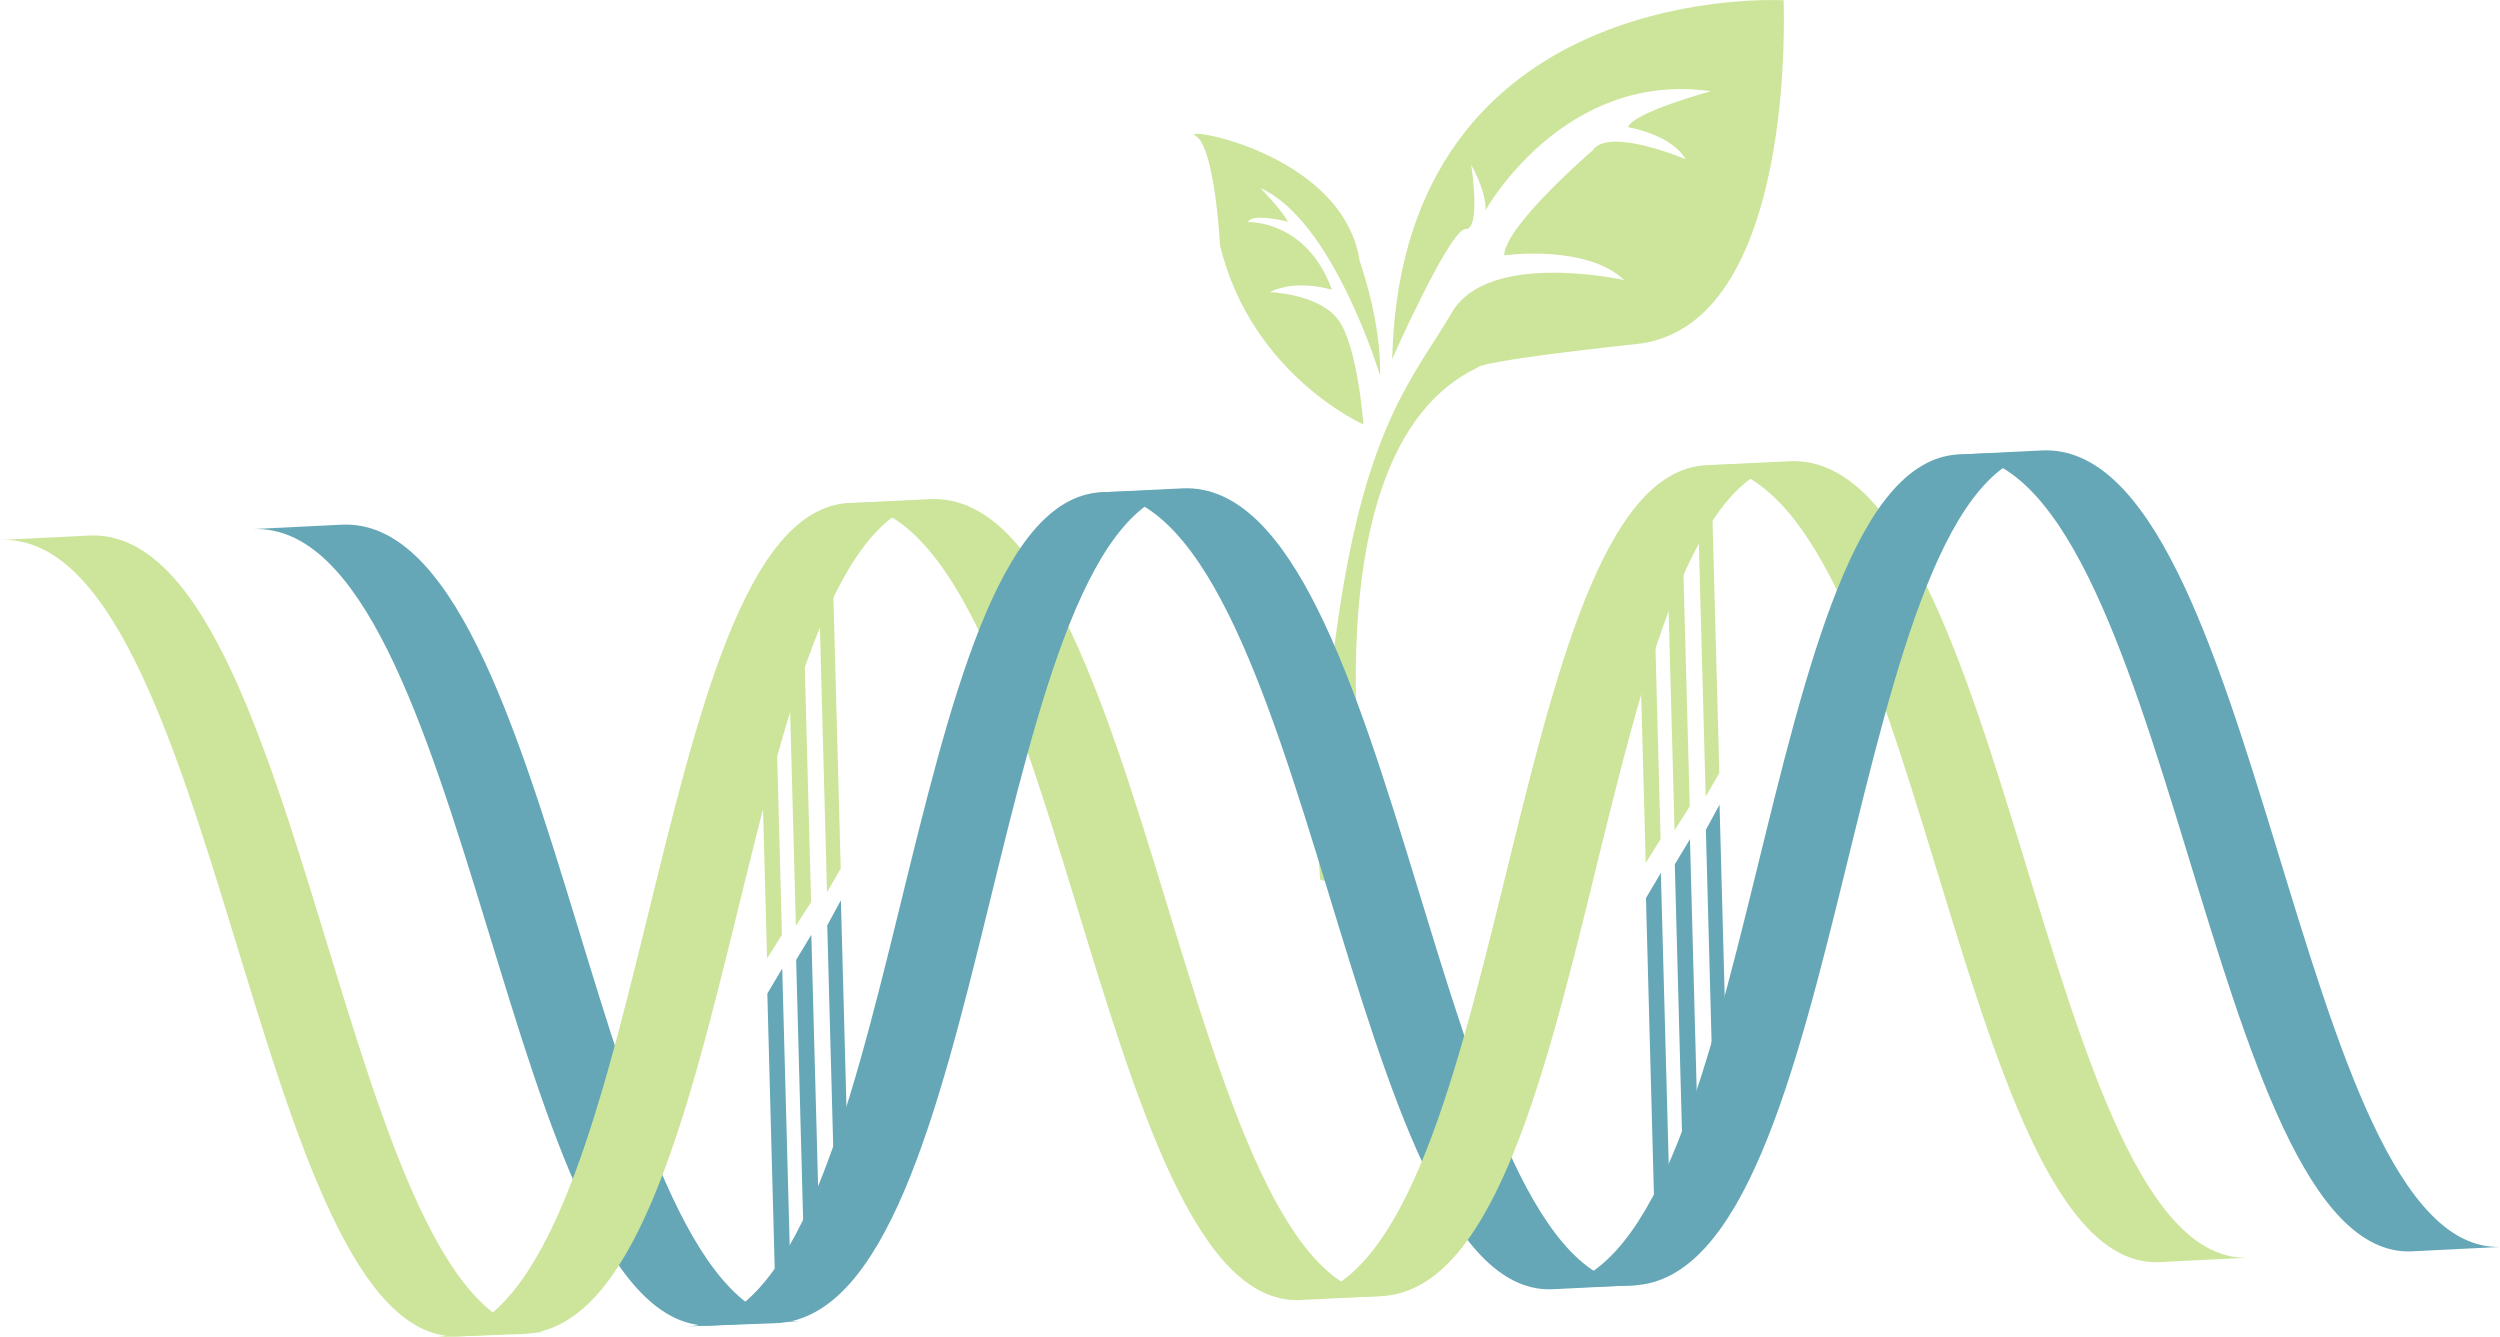 <svg xmlns="http://www.w3.org/2000/svg" width="563.74" height="301.54" viewBox="0 0 563.74 301.54"><defs><style>.cls-1{fill:#cce59b;}.cls-2{fill:#65a7b6;}</style></defs><g id="Layer_2" data-name="Layer 2"><g id="Layer_1-2" data-name="Layer 1"><path class="cls-1" d="M334,194.3s-16.92-92,24-111.42c0,0-.6-1.39,35.84-5.3S427,.06,427,.06s-82.32-4.82-88,75.21L338.72,81s13.08-29.51,16.59-29.36,1.26-14.42,1.26-14.42,3.36,5.71,3.24,10.16c0,0,17.53-31.55,50.79-26.81,0,0-17.7,4.82-18.66,8.12,0,0,9.62,1.52,13,7.23,0,0-17.38-7.41-21-2,0,0-19.77,17-19.95,23.65,0,0,18.52-2.56,27.09,5.59,0,0-30.57-6.85-38.85,7.27s-19.1,24.81-25.5,68-4.21,59.94-4.21,59.94S333.8,202.09,334,194.3Z" transform="translate(-24.81)"/><path class="cls-1" d="M332.26,95.71s-25.19-11.08-32.33-40.32c0,0-1.17-22.32-5.5-24.73s33.29,3.63,37,28.28c0,0,4.91,13.56,4.59,25.8,0,0-10.5-35-27-42.33,0,0,4.79,4.84,6.21,7.59,0,0-8.12-2.1-9,.08,0,0,13.19-.55,18.93,15.27,0,0-7.84-2.55-14.07.52,0,0,11,.34,15.43,6.16S332.26,95.71,332.26,95.71Z" transform="translate(-24.81)"/><path class="cls-2" d="M568.38,282.19c-46.24,1.15-53.87-181.75-103.24-179.62l20.17-1c49.37-2.13,57,180.76,103.24,179.61Z" transform="translate(-24.81)"/><path class="cls-2" d="M374.58,290.73C328.34,291.88,320.71,109,271.34,111.12l20.16-1c49.38-2.13,57,180.76,103.25,179.62Z" transform="translate(-24.81)"/><path class="cls-2" d="M185,298.92c-46.24,1.15-53.87-181.74-103.25-179.61l20.17-1c49.37-2.14,57,180.76,103.24,179.61Z" transform="translate(-24.81)"/><path class="cls-1" d="M216.06,113.43c-46.19,2.84-44,186-93.34,188.11l20.17-.74c49.37-2.14,47.15-185.26,93.35-188.11Z" transform="translate(-24.81)"/><path class="cls-1" d="M409.35,104.91c-46.19,2.84-44,186-93.34,188.1l20.17-.73c49.37-2.14,47.15-185.27,93.34-188.11Z" transform="translate(-24.81)"/><path class="cls-1" d="M317.65,293.16c-46.24,1.15-53.87-181.75-103.24-179.61l20.16-1c49.37-2.13,57,180.76,103.24,179.62Z" transform="translate(-24.81)"/><path class="cls-1" d="M511.45,284.62C465.21,285.76,457.58,102.87,408.21,105l20.16-1c49.38-2.13,57,180.76,103.25,179.61Z" transform="translate(-24.81)"/><path class="cls-1" d="M128.06,301.37C81.82,302.52,74.18,119.63,24.81,121.76l20.16-1c49.37-2.14,57,180.75,103.25,179.6Z" transform="translate(-24.81)"/><polygon class="cls-1" points="384.62 179.66 382.87 114.66 385.95 109.17 387.7 174.31 384.62 179.66"/><polygon class="cls-1" points="371.1 194.59 369.35 129.59 372.71 124.09 374.46 189.23 371.1 194.59"/><polygon class="cls-1" points="377.6 187.22 375.85 122.22 379.27 116.72 381.03 181.85 377.6 187.22"/><path class="cls-2" d="M466.28,102.48c-46.19,2.84-44,186-93.34,188.1l20.17-.73c49.37-2.14,47.15-185.27,93.34-188.11Z" transform="translate(-24.81)"/><polygon class="cls-2" points="386.47 254.18 384.67 187.11 387.75 181.45 389.56 248.67 386.47 254.18"/><polygon class="cls-2" points="372.96 269.57 371.16 202.5 374.52 196.83 376.33 264.05 372.96 269.57"/><polygon class="cls-2" points="379.46 261.97 377.66 194.9 381.08 189.23 382.88 256.44 379.46 261.97"/><polygon class="cls-1" points="186.49 201.2 184.74 136.21 187.82 130.72 189.58 195.86 186.49 201.2"/><polygon class="cls-1" points="172.97 216.14 171.22 151.14 174.58 145.64 176.33 210.78 172.97 216.14"/><polygon class="cls-1" points="179.47 208.76 177.72 143.77 181.15 138.26 182.9 203.4 179.47 208.76"/><path class="cls-2" d="M273,111c-46.19,2.84-44,186-93.34,188.11l20.17-.74c49.38-2.14,47.15-185.26,93.35-188.11Z" transform="translate(-24.81)"/><polygon class="cls-2" points="188.35 275.73 186.54 208.66 189.62 203 191.43 270.22 188.35 275.73"/><polygon class="cls-2" points="174.83 291.12 173.03 224.05 176.39 218.38 178.2 285.6 174.83 291.12"/><polygon class="cls-2" points="181.33 283.52 179.53 216.45 182.95 210.78 184.76 277.99 181.33 283.52"/></g></g></svg>
